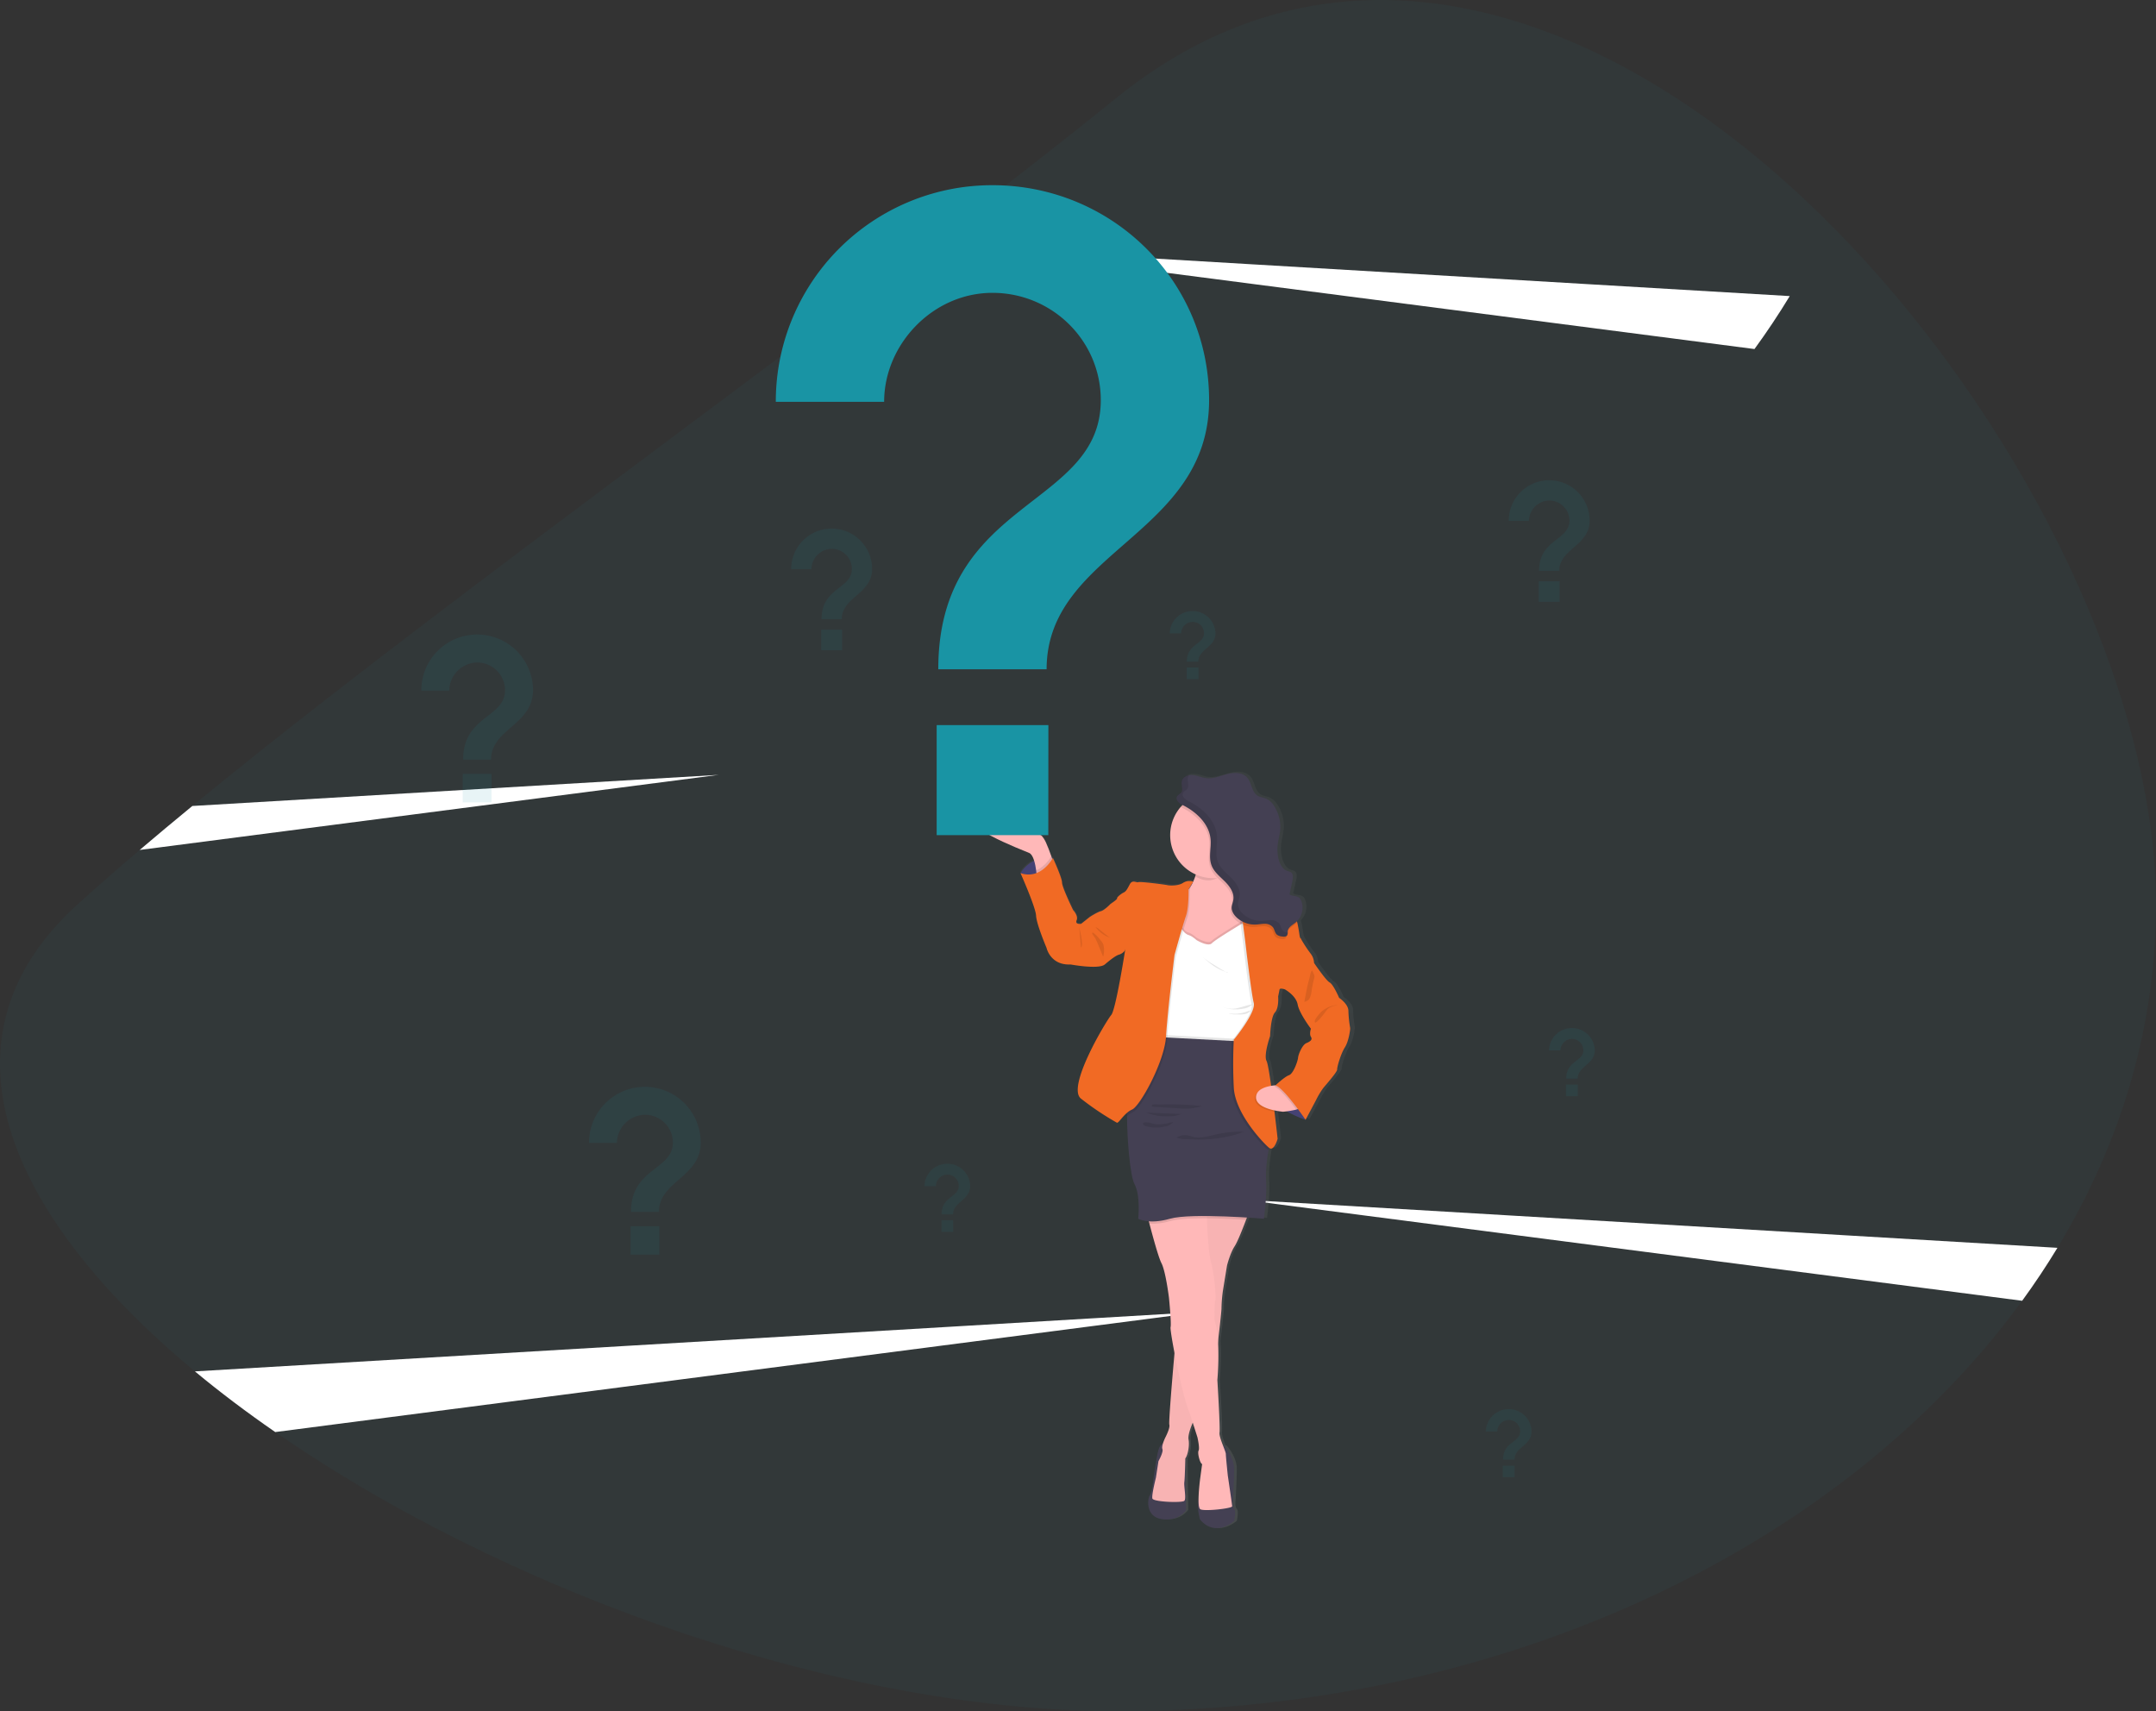 <svg xmlns="http://www.w3.org/2000/svg" xmlns:xlink="http://www.w3.org/1999/xlink" width="1159.846" height="920.581" viewBox="0 0 1159.846 920.581"><rect x="0" y="0" width="1159.846" height="920.581" fill="#333333" stroke="none"/><defs><style>.a,.j,.k,.l{fill:#1994a4;}.a{opacity:0.05;}.b{fill:#fff;}.c{fill:url(#a);}.d{fill:#4c4981;}.e,.k{opacity:0.1;}.f{fill:#ffb8b8;}.g{fill:#444053;}.h{opacity:0.03;}.i{fill:#f16a24;}.l{opacity:0.09;}</style><linearGradient id="a" x1="0.5" y1="1" x2="0.5" gradientUnits="objectBoundingBox"><stop offset="0" stop-color="gray" stop-opacity="0.251"/><stop offset="0.54" stop-color="gray" stop-opacity="0.122"/><stop offset="1" stop-color="gray" stop-opacity="0.102"/></linearGradient></defs><g transform="translate(-1003.697 -79.375)"><g transform="translate(-10866 -2621)"><path class="a" d="M1441.685,564.715c0,66.068-19.014,128.686-53.032,184.737q-8.817,14.552-18.971,28.485c-28.8,39.58-65.392,75.295-108.149,105.907q-3.924,2.8-7.9,5.548c-1.006.69-2,1.38-3,2.07q-6.273,4.247-12.69,8.365c-1.351.862-2.7,1.71-4.053,2.558-1.15.733-2.314,1.452-3.478,2.17q-18.691,11.555-38.66,21.86c-1.452.747-2.917,1.495-4.384,2.242-1.265.632-2.529,1.279-3.809,1.911-.891.446-1.8.891-2.687,1.322-1.495.747-3,1.48-4.513,2.2q-5.885,2.824-11.857,5.533c-1.825.834-3.665,1.667-5.519,2.472a.109.109,0,0,1-.057.029c-1.84.819-3.679,1.624-5.533,2.414-1.7.733-3.406,1.466-5.116,2.17q-7.718,3.255-15.565,6.295c-1.078.431-2.17.848-3.262,1.265-1.509.575-3,1.15-4.527,1.71-1.94.719-3.866,1.437-5.806,2.141-1.811.661-3.622,1.308-5.447,1.955l-.388.129c-1.825.647-3.65,1.279-5.49,1.9q-14.185,4.872-28.787,9.112c-1.221.359-2.443.7-3.665,1.049-.546.172-1.107.331-1.667.474-1.423.4-2.846.8-4.283,1.193-1.753.5-3.521.977-5.3,1.437q-7.437,1.983-14.947,3.794c-1.7.417-3.377.819-5.073,1.207a.206.206,0,0,1-.1.029l-5.088,1.164c-2.371.546-4.771,1.078-7.171,1.567-2.774.6-5.562,1.178-8.365,1.753-1.739.345-3.478.69-5.217,1.02s-3.492.675-5.231.992q-13.129,2.436-26.473,4.383c-3.306.474-6.611.934-9.945,1.38-2.041.273-4.1.532-6.151.776-1.8.216-3.607.431-5.4.632s-3.593.4-5.4.6h-.014c-.172.029-.345.043-.517.057-2.946.316-5.907.6-8.868.891-1.739.172-3.478.316-5.231.46-1.567.144-3.147.273-4.728.388q-7.093.582-14.228.992-2.307.151-4.613.259c-3.277.187-6.554.331-9.845.46-1.365.057-2.745.115-4.11.158-3.679.129-7.373.216-11.066.287q-3.126.065-6.252.086-3.708.043-7.416.043c-119.589,0-257.042-40.96-370.264-100.5A795.8,795.8,0,0,1,429.9,848.561c-15.321-10.592-29.779-21.486-43.2-32.639C286.655,733,243.353,637.437,323.548,564.715q15.522-14.077,33.443-29.3,13.56-11.533,28.313-23.656c140.083-115.062,354.786-266,497.312-381.072C1122.855-63.282,1441.685,325.005,1441.685,564.715Z" transform="translate(11587.858 2622.208)"/><path class="b" d="M896.706,569.207l-58.968,7.646-3,.388-78.485,10.175L398,633.881c-15.32-10.592-29.779-21.486-43.2-32.639l409.974-24.231,70.911-4.2,2.975-.172Z" transform="translate(11619.756 2836.888)"/><path class="b" d="M645.611,368.207l-311.483,40.4q13.56-11.534,28.313-23.656Z" transform="translate(11610.72 2749.012)"/><path class="b" d="M1185.348,553.134q-8.817,14.552-18.971,28.485l-270.624-35.1L746.86,527.207l146.464,8.666Z" transform="translate(11791.163 2818.526)"/><path class="b" d="M1185.348,553.134q-8.817,14.552-18.971,28.485l-270.624-35.1L746.86,527.207l146.464,8.666Z" transform="translate(11647.163 2306.526)"/></g><g transform="translate(1023.996 179)"><path class="c" d="M882.769,532.389a61.936,61.936,0,0,1-.946-9.256c0-3.725-5.062-7.024-5.062-7.024s-3.126-7.233-5.21-8.3-8.518-10.532-8.518-10.532a8.6,8.6,0,0,0-1.936-5.105,73.383,73.383,0,0,1-5.27-7.953h0c-.868-1.059-.434-1.806-1.737-7.979-.069-.321-.148-.634-.243-.929a1.219,1.219,0,0,0-.139-.4,10.419,10.419,0,0,0,2.457-10.793,4.341,4.341,0,0,0-1.233-1.91c-1.467-1.2-3.812-.7-5.323-1.841l1.606-7.1c.382-1.737.582-3.933-.938-4.871a7.883,7.883,0,0,0-1.789-.6c-2.6-.868-4.116-3.621-4.793-6.269a21.48,21.48,0,0,1-.521-7.814c.3-2.518,1.033-4.967,1.3-7.493a20.578,20.578,0,0,0-3.186-13.319,10.255,10.255,0,0,0-4.211-3.977c-1.606-.721-3.473-.868-4.975-1.737-3.23-2.058-3.065-6.946-5.644-9.751s-7.146-2.8-10.905-1.832-7.5,2.6-11.357,2.2c-2.483-.278-4.81-1.407-7.3-1.667a7.693,7.693,0,0,0-2.136.1v-.078c-1.841.33-3.534,1.355-3.968,3.1a4.738,4.738,0,0,0-.122,1.268c0,1.016.243,2.075.26,3.048a2.9,2.9,0,0,1-.7,2.145c-.495.53-1.224.807-1.736,1.354a2.171,2.171,0,0,0-.634,1.6c0,1.546,1.927,2.909,3.221,3.534h.052c-.347.347-.695.712-1.016,1.085a22.87,22.87,0,0,0-5.748,15.186,23.183,23.183,0,0,0,14.1,21.168l-.182.564a32.39,32.39,0,0,1-1.276,3.282,6.5,6.5,0,0,0-5.453.608c-2.483,1.737-7.337,1.6-8.631,1.276s-14.761-2.023-15.846-1.6-3.23-1.485-4.628,1.068-2.049,3.933-3.473,4.576-3.881,2.657-3.551,3.082-3.56,2.978-3.56,2.978-3.343,3.473-5.279,3.933-6.034,3.091-6.034,3.091l-4.749,3.716s-3.551.538-2.475-1.91-1.945-5.531-1.945-5.531-6.035-12.234-6.035-14.761-4.958-13.3-4.958-13.3l-.608-.061-.278-.79c-.912-2.561-2.092-5.7-3-7.545-1.737-3.517-2.8-3.881-2.8-3.881s-20.908-15.7-34.488-10.914,24.789,19.041,28.236,20.535c1.207.521,2.075,2.205,2.683,4.176a17.869,17.869,0,0,0-7.424,6.677s8.3,18.4,8.518,22.974,5.713,17.365,5.713,17.365,2.049,9.473,13.146,8.935c0,0,15.308,2.813,18.651,0s6.356-5.019,7.979-5.34a6.3,6.3,0,0,0,3.013-2.127s-5.062,31.909-7.545,34.679-24.424,38.595-16.549,45a157.34,157.34,0,0,0,19.719,13.024c.669.33,2.674-3.013,5.539-5.383v1.849c.052,12.746,1.737,32.126,4.064,36.467,3.473,6.382,2.049,18.72,2.049,18.72a14.76,14.76,0,0,0,5.826,1.4c.1.417.226.868.339,1.3,1.9,7.181,4.984,18.286,6.555,21.238,2.37,4.472,4.09,18.624,4.09,18.624s1.407,13.892.868,15.846c-.208.738.7,6.521,2.136,13.892h0c-.868,9.976-2.518,29.209-2.8,36.164h0v.5a2.146,2.146,0,0,1,0,.234v.425h0a6.5,6.5,0,0,0,.052,1.311,4.253,4.253,0,0,1-.148,1.98,34.571,34.571,0,0,1-2.336,5.574,26.558,26.558,0,0,0-1.042,2.692c-.868.382-1.928,1.311-2.518,3.577-1.077,4.15-2.692,15.629-2.692,15.629s-.651,7.024-1.936,8.622-2.6,11.591,6.573,12.868,13.146-4.862,13.146-4.862l-.321-27.854v-.052a4.222,4.222,0,0,0,.478-.755v-.069c.061-.13.13-.269.191-.425l.078-.208.139-.339a.494.494,0,0,1,0-.122,18.408,18.408,0,0,0,.781-8.292V752.8a3.3,3.3,0,0,1,.052-.573v-.1l.052-.339v-.148a.641.641,0,0,1,.07-.347.379.379,0,0,1,0-.087c.087-.4.191-.868.3-1.25v-.1l.13-.417h0c.13-.443.278-.868.434-1.337v-.087a1.217,1.217,0,0,1,.148-.408v-.052c.156-.425.321-.868.478-1.233l.043-.113.139-.347.043-.1.33-.773h0l2.544,7.858s1.407,5.852.651,7.233.868,7.129,1.936,7.233l-1,7.233a110.649,110.649,0,0,0-.964,12.026c-.07.46-.139.868-.191,1.146-.695,3.708.972,9.456.972,9.456,8.509,10.063,18.65.781,18.65.781s1.181-5.323,0-6.382-.651-4.9-.651-4.9.538-9.473.643-16.384-5.652-13.024-5.652-13.024l-.321.287c-1.051-2.709-2.249-5.87-2-7.285.434-2.449-1.19-28.3-1.19-28.3a153.295,153.295,0,0,0,.382-20.839h0c.139-1.172.269-2.327.4-3.473.651-5.557,1.181-10.306,1.389-12.8h0v-.3c.052-.669.078-1.146.069-1.372,0-.868,0-1.858.087-2.943.2-2.987.669-6.312.669-6.312l2.257-13.727s1.737-6.7,4.211-10.419l.3-.469h0c.1-.165.191-.347.3-.538l.043-.078c.1-.182.2-.373.3-.573l.043-.078c.347-.686.721-1.476,1.111-2.344,0-.069.061-.13.087-.2l.3-.66a.681.681,0,0,1,.113-.26c.043-.087.182-.443.278-.66a2.515,2.515,0,0,0,.113-.269c.113-.26.234-.53.347-.807l.165-.4c.078-.2.165-.4.252-.6l.208-.53c.061-.13.113-.26.165-.391l.234-.6c0-.087.078-.182.113-.269.617-1.537,1.207-3.056,1.737-4.437h0c.165-.434.33-.868.478-1.25,5.522.339,9.273.643,9.273.643s1.737-12.442,1.181-20.63c-.365-5.592.677-12.625,1.363-16.5.078-.425.148-.807.217-1.155l.148.122c2.7,2.127,4.637-4.9,4.637-4.9s-.729-6.555-1.737-14.5l-.1-.79a40.806,40.806,0,0,0,4.715.721s.868-.078,2.058-.226a56.964,56.964,0,0,0,10.367,4.689l5.739-10.593a43.1,43.1,0,0,1,3.777-6.278c1.737-2.127,7.867-8.935,7.762-10.211s2.049-8.622,4.2-11.921S882.874,532.919,882.769,532.389Zm-23.93,8.084c-2.266.955-4.42,6.278-4.524,7.875s-2.483,8.613-4.958,9.464c-2.284.781-6.642,4.793-7.337,5.435-.712.061-1.519.156-2.362.3-.946-6.712-1.884-12.269-2.483-13.389-1.737-3.2,1.9-13.406,1.9-13.406s.356-10.315,2.6-12.764,1.737-8.622,1.737-8.622.538-2.553.755-3.716,3.2,0,3.23,0h0s5.817,3.187,6.686,7.971,7.224,13.085,7.224,13.085-.972,2.874,0,4.341S861.106,539.518,858.84,540.473Z" transform="translate(-174.215 -79.481)"/><path class="d" d="M707,456.561a17.365,17.365,0,0,1,17.365-8.179v12.425H716.82l-5.9-1.493Z" transform="translate(-178.256 -86.486)"/><path class="e" d="M707,456.561a17.365,17.365,0,0,1,17.365-8.179v12.425H716.82l-5.9-1.493Z" transform="translate(-178.256 -86.486)"/><path class="f" d="M720.985,448.051l-9.247,6.477s-.078-1.294-.313-3.065c-.46-3.352-1.493-8.379-3.725-9.351-3.395-1.493-41.191-15.716-27.785-20.5s33.975,10.9,33.975,10.9,1.059.365,2.752,3.864c.868,1.841,2.058,4.975,2.952,7.537C720.42,446.219,720.985,448.051,720.985,448.051Z" transform="translate(-174.311 -82.865)"/><path class="d" d="M714.307,432l1.051-.495,2.952,3.369-2.414,5.149-4.116-1.65.955-4.116Z" transform="translate(-93.761 -56.842)"/><path class="g" d="M795.227,811s-2.657-.313-3.716,3.829-2.657,15.629-2.657,15.629-.634,7.007-1.91,8.6-2.544,11.574,6.477,12.842,12.955-4.854,12.955-4.854l-.321-27.846Z" transform="translate(-188.669 -134.277)"/><path class="g" d="M830.768,812.44s5.678,6.078,5.574,12.972-.643,16.35-.643,16.35-.521,3.829.643,4.888,0,6.373,0,6.373-9.985,9.264-18.373-.781c0,0-1.632-5.739-.955-9.438s2.57-20.326,2.57-20.326Z" transform="translate(-192.727 -134.467)"/><path class="f" d="M841.109,665.323s-5.731,16.028-8.179,19.745-4.133,10.419-4.133,10.419l-2.231,13.693a76.406,76.406,0,0,0-.747,9.238c.1,3.082-5.522,47.989-5.522,47.989l-8.917,11.366s-3.925,7.962-3.291,11.288-.425,8.6-1.737,10.193c0,0-.208,10.419-.53,12.738s1.172,8.926,0,10.089-16.775.643-17.2-1.276,1.91-11.149,1.91-11.149l1.381-8.917s2.761-4.88,2.127-6.477,1.163-5.305,1.268-5.626,2.978-5.522,2.448-7.537,3.343-44.855,3.343-44.855l10.932-76.764Z" transform="translate(-189.002 -114.318)"/><path class="h" d="M841.109,665.326s-.868,2.414-2.058,5.583c-1.893,5-4.619,11.887-6.121,14.161-2.44,3.716-4.142,10.419-4.142,10.419l-2.231,13.7a76.976,76.976,0,0,0-.738,9.238c0,1.216-.816,8.969-1.858,17.9-1.606,13.658-3.664,30.086-3.664,30.086l-8.917,11.366s-.451.868-1.016,2.24c-1.12,2.6-2.7,6.833-2.275,9.013.634,3.291-.425,8.6-1.737,10.194,0,0-.217,10.419-.53,12.738s1.172,8.917,0,10.089-16.775.643-17.2-1.268,1.91-11.149,1.91-11.149l1.381-8.926s2.761-4.88,2.119-6.477,1.172-5.305,1.276-5.626,2.978-5.522,2.449-7.537c-.408-1.537,1.736-26.691,2.735-38.621.339-3.751.556-6.191.556-6.191l9.4-66.041.764-5.323.764-5.4Z" transform="translate(-189.002 -114.321)"/><path class="f" d="M831.085,825.808c.1,1.172-14.978,2.874-17.131,1.6s0-17.1,0-17.1l.981-7.215c-1.051-.113-2.648-5.843-1.91-7.224s-.634-7.215-.634-7.215l-2.5-7.814-1.528-4.784c-2.483-5.479-6.078-21.108-8.309-32.777-1.407-7.328-2.3-13.1-2.1-13.84.53-1.91-.868-15.82-.868-15.82s-1.737-14.127-4.029-18.581c-1.554-2.952-4.585-14.04-6.46-21.194-.955-3.673-1.615-6.312-1.615-6.312s16.046-1.346,25.779-1.815c4.472-.217,7.615-.243,7.25.122s-.46,2.31-.443,5.123c.043,7.285,1.059,20.1,2.136,23.548,1.485,4.775,2.969,19.1,2.336,20.491s-.425,10.619-.425,10.619a47.758,47.758,0,0,1,1.875,11.522,155.755,155.755,0,0,1-.365,20.743s1.589,25.805,1.164,28.245,3.395,10.089,3.395,11.574,1.059,11.574,1.059,11.574S831.016,824.644,831.085,825.808Z" transform="translate(-188.529 -115.119)"/><path class="f" d="M841.689,486.1l-1.823,1.971-1.19,1.285-6.946,7.467-17.947,2.023-9.551-2.553-2.362-.634s0-4.793.425-10.541c.608-7.372,2.058-16.324,5.522-18.763a13.8,13.8,0,0,0,4.037-5.114,28.806,28.806,0,0,0,1.737-4.289c.069-.191.122-.373.182-.564a47.951,47.951,0,0,0,1.684-7.875s2.292-1.268,5.479-2.744c8.309-3.881,22.662-9.238,17.669,2.744a46.883,46.883,0,0,0-1.875,5.383c-.078.269-.148.538-.208.8-1.667,6.668-.564,10.714.677,12.946h0a8.1,8.1,0,0,0,.721,1.1,5.793,5.793,0,0,0,1.207,1.224l2.066,13.12.174,1.085Z" transform="translate(-190.753 -85.558)"/><path class="e" d="M840.395,449.253c-.946,2.275.46-1.858,0,0-3.786,2.692-12.7,10.358-17.713,10.358-3.386,0-4.4-.616-7.3-1.928a47.376,47.376,0,0,0,1.867-8.431S847.3,432.686,840.395,449.253Z" transform="translate(-192.533 -85.655)"/><path class="f" d="M845.976,430.788a23.165,23.165,0,0,1-20.726,23.018c-.8.078-1.606.13-2.422.13a23.148,23.148,0,1,1,23.148-23.148Z" transform="translate(-190.465 -81.144)"/><path class="e" d="M848.1,543.794l-3.3,8.6s-2.683.113-6.868.243c-14.127.451-45.254,1.025-46.644-2.6a9.232,9.232,0,0,1-.486-2.857c-.182-5.531,2.4-14.023,2.4-14.023s1.485-16.992,1.485-17.73-1.276-12.642-1.276-12.642l2.553-9.551,7.111-4.993s3.187,4.888,5.1,5.305,4.463,2.77,4.463,2.77,6.26,3.82,8.283,1.693,17.73-11.47,17.73-11.47l8.283,9.134Z" transform="translate(-189.294 -91.537)"/><path class="b" d="M848.1,545.314l-3.3,8.6s-2.683.122-6.868.252h-.408c-1.806.061-3.872.122-6.078.165-11.227.26-26.691.33-34.774-.868-3.039-.434-5.027-1.059-5.357-1.91a7.671,7.671,0,0,1-.382-1.58c-.052-.4-.087-.868-.1-1.276-.182-5.531,2.4-14.023,2.4-14.023s1.485-16.992,1.485-17.73-1.276-12.642-1.276-12.642l2.553-9.551,4.888-3.421,2.223-1.563a33.32,33.32,0,0,0,2.44,3.213,6.494,6.494,0,0,0,2.657,2.092c1.919.425,4.463,2.77,4.463,2.77s6.26,3.82,8.283,1.693c1.537-1.624,11.088-7.467,15.5-10.133,1.354-.825,2.231-1.337,2.231-1.337l1.111,1.233,7.172,7.9Z" transform="translate(-189.298 -91.737)"/><path class="e" d="M726.2,451.572l-9.247,6.477s-.078-1.294-.313-3.065c4.567-1.928,7.346-6.191,8.144-7.554C725.635,449.74,726.2,451.572,726.2,451.572Z" transform="translate(-179.526 -86.385)"/><path class="i" d="M757.413,473.685l-2.014-.538s-3.3,3.473-5.21,3.933-5.939,3.074-5.939,3.074l-4.68,3.716s-3.473.538-2.44-1.91-1.91-5.522-1.91-5.522-5.948-12.208-5.948-14.761-4.914-13.267-4.914-13.267-6.165,12-17.417,8.179c0,0,8.179,18.364,8.387,22.931s5.626,17.3,5.626,17.3,2.023,9.455,12.955,8.926c0,0,15.082,2.8,18.373,0s6.26-5.01,7.814-5.331a6.445,6.445,0,0,0,2.969-2.119V485.676Z" transform="translate(-178.249 -86.514)"/><path class="e" d="M743.3,491.33s2.657,9.881.955,10.94Z" transform="translate(-183.038 -92.168)"/><path class="e" d="M837.93,563.311c-14.127.451-45.254,1.016-46.644-2.6a9.232,9.232,0,0,1-.486-2.857l46.149,2.431Z" transform="translate(-189.295 -100.931)"/><path class="e" d="M840.639,665.323s-.868,2.414-2.058,5.583c-5.861-.356-13.623-.729-20.995-.781-2.6,0-5.158,0-7.571.087a57.038,57.038,0,0,0-12.373,1.372,32.815,32.815,0,0,1-11.027,1.424C785.66,669.335,785,666.7,785,666.7s16.046-1.346,25.779-1.815l.764-5.4Z" transform="translate(-188.531 -114.318)"/><path class="g" d="M851.474,613.247l-1.806,3.82s-.252,1.137-.573,2.943c-.677,3.89-1.737,10.906-1.337,16.5.53,8.179-1.172,20.6-1.172,20.6s-39.072-3.291-50.533,0-17.1,0-17.1,0,1.389-12.312-2.014-18.685c-2.318-4.341-3.951-23.721-4-36.467,0-5.878.3-10.332,1.033-11.235,2.336-2.865,12.312-31.536,12.312-31.536l2.275.122,6.078.321,34.557,1.823,5.427.287.573,1.737Z" transform="translate(-186.941 -101.106)"/><path class="d" d="M880.779,604.475l.321,3.4s-17.114-5.574-16.245-12.425,0-6.078,0-6.078l13.753,1.164Z" transform="translate(-199.046 -105.08)"/><path class="e" d="M880.779,604.475l.321,3.4s-17.114-5.574-16.245-12.425,0-6.078,0-6.078l13.753,1.164Z" transform="translate(-199.046 -105.08)"/><path class="e" d="M756.056,494.071a15.247,15.247,0,0,0,6.026,3.134,3.924,3.924,0,0,1-1.737-.868c-1.224-.868-2.388-1.815-3.569-2.735-.955-.747-2.145-1.988-3.317-2.292A18.284,18.284,0,0,0,756.056,494.071Z" transform="translate(-184.377 -92.165)"/><path class="e" d="M756.035,499a7.668,7.668,0,0,1,1.32,2.093,12.65,12.65,0,0,1-.1,6.573l-2.744-6.616c-.478-1.129-.955-2.258-1.528-3.334-.252-.46-1.832-2.379-1.65-2.778C751.824,493.8,755.523,498.363,756.035,499Z" transform="translate(-184.095 -92.619)"/><path class="e" d="M843.252,541.486a8.839,8.839,0,0,0,4.993-2.336c-2.822.356-5.5,1.467-8.275,2.049a12.294,12.294,0,0,1-7.71-.712C835.455,542.05,839.849,542.1,843.252,541.486Z" transform="translate(-194.757 -98.467)"/><path class="e" d="M833.63,518.176a1.937,1.937,0,0,1-1.433-.356q-3.178-1.823-6.269-3.8a41.631,41.631,0,0,1-6.139-4.237C824,513.583,827.926,516.8,833.63,518.176Z" transform="translate(-193.114 -94.598)"/><path class="e" d="M841.634,545.072a13.217,13.217,0,0,0,3.317-.269,4.445,4.445,0,0,0,2.726-1.789,1.563,1.563,0,0,0-1.155.182,19.484,19.484,0,0,1-10.662,1.276C837.588,545.211,839.8,545.063,841.634,545.072Z" transform="translate(-195.231 -98.971)"/><path class="e" d="M815.25,602.03a34.825,34.825,0,0,1-6.781,1.328,40.969,40.969,0,0,1-5.366-.1l-8.683-.547-4.341-.278c-.512,0-2.6,0-1.572-1.033.521-.5,3.421-.182,4.168-.208q2.162-.069,4.341-.078c2.874,0,5.757,0,8.631.174C808.868,601.44,812.037,601.683,815.25,602.03Z" transform="translate(-188.956 -106.629)"/><path class="e" d="M804.742,607c-1.476-.061-3.378.816-4.9,1.007a32.581,32.581,0,0,1-5.123.2,28.566,28.566,0,0,1-9.872-2.014C791.475,606.529,798.117,606.728,804.742,607Z" transform="translate(-188.511 -107.298)"/><path class="e" d="M785.881,612.318a14.2,14.2,0,0,1,1.893.521c3.664,1.042,7.563.122,11.288-.8a6.623,6.623,0,0,1-4.281,2.379,19.849,19.849,0,0,1-8.335.3c-.868-.174-3.048-.486-3.473-1.389C782.261,612.005,785.065,612.188,785.881,612.318Z" transform="translate(-188.249 -108.069)"/><path class="e" d="M809.171,619.96a28.335,28.335,0,0,1,3.247.868c4.124,1.025,8.4-.382,12.547-1.328a58.405,58.405,0,0,1,15.186-1.407c-.912,0-2.362.8-3.256,1.068-1.172.356-2.362.686-3.551.981-2.336.573-4.706,1.042-7.094,1.381a72.929,72.929,0,0,1-14.561.634c-2.223-.122-6.078.1-7.979-1.016a8.8,8.8,0,0,1,5.461-1.181Z" transform="translate(-190.996 -108.861)"/><path class="e" d="M806.671,468.68s.208,9.777-1.381,14.24c-.5,1.389-1.285,3.951-2.136,6.825-.929,3.187-1.945,6.755-2.726,9.551s-1.3,4.671-1.3,4.671-3.586,29.209-4.515,43.127a3.4,3.4,0,0,1-.052.729c-.052.781-.139,1.6-.269,2.44C792.223,564.086,780.3,585.4,776.3,587.1a11.914,11.914,0,0,0-3.369,2.318c0-5.878.3-10.332,1.033-11.235,2.336-2.865,12.312-31.536,12.312-31.536l2.275.122c-.052-.4-.087-.868-.1-1.276-.182-5.531,2.4-14.023,2.4-14.023s1.485-16.992,1.485-17.73-1.276-12.642-1.276-12.642l2.553-9.551,4.888-3.421c.608-7.372,2.058-16.324,5.522-18.763a13.8,13.8,0,0,0,4.037-5.114c.686.1-.564-.512-.564-.512Z" transform="translate(-186.941 -88.534)"/><path class="i" d="M804.516,463.068a6.321,6.321,0,0,0-5.375.608c-2.448,1.737-7.224,1.589-8.5,1.276s-14.544-2.023-15.629-1.6-3.187-1.485-4.567,1.068-2.014,3.925-3.395,4.558-3.829,2.657-3.473,3.082-3.473,2.969-3.473,2.969l7.745,25.18s-4.993,31.848-7.432,34.609-24.1,38.543-16.349,44.916A154.293,154.293,0,0,0,763.5,592.762c.868.425,3.924-5.305,8.17-7.111s17.418-25.7,18.234-39.289,4.567-43.848,4.567-43.848,4.567-16.567,6.156-21.03,1.381-14.24,1.381-14.24Z" transform="translate(-182.92 -88.4)"/><path class="e" d="M859.964,601.825l-1.806,3.82s-.252,1.137-.573,2.943a1.624,1.624,0,0,1-.868-.391c-2.657-2.127-18.234-18.155-19.006-32.386-.547-10.5-.287-19.545-.113-23.574.052-1.268.1-2.032.1-2.2h0s12.1-14.656,10.723-19.849-4.567-32.994-4.567-32.994l-.469-3.647-.807-6.165-1.928-14.917,2,.469a5.791,5.791,0,0,0,1.207,1.224l2.066,13.12,7.172,7.9,1.172,48.1-3.3,8.6s-2.683.122-6.868.252h-.408Z" transform="translate(-195.431 -89.684)"/><path class="i" d="M866.826,522.326s-2.969-1.172-3.178,0-.747,3.708-.747,3.708.53,6.165-1.737,8.6-2.6,12.738-2.6,12.738-3.577,10.194-1.884,13.38c.616,1.155,1.572,6.946,2.527,13.892.608,4.341,1.207,9.108,1.737,13.467.964,7.919,1.684,14.474,1.684,14.474s-1.919,7.007-4.576,4.88-18.234-18.156-19-32.387c-.521-9.994-.313-18.677-.139-22.957.069-1.815.139-2.839.139-2.839s12.1-14.656,10.723-19.857-4.567-32.994-4.567-32.994l-.556-4.3-.6-4.619-.139-1.016-1.919-14.761h0c.339.078,12.251,2.77,13.823,4.341S867.1,479.9,867.1,479.9a8.492,8.492,0,0,1,6.026,6.182c.1.3.165.608.234.929,1.276,6.165.868,6.9,1.737,7.971S866.826,522.326,866.826,522.326Z" transform="translate(-195.608 -89.587)"/><path class="e" d="M862.776,603.717c-4.341-.868-10.784-2.874-10.636-7.3.13-4.142,5.114-5.635,8.891-6.165C861.638,594.574,862.238,599.358,862.776,603.717Z" transform="translate(-197.375 -105.198)"/><path class="f" d="M876.339,601.369c-.174.373-.868.695-1.858.981a50.084,50.084,0,0,1-7.059,1.155s-14.761-1.172-14.552-7.866c.156-4.8,6.825-6.078,10.567-6.365a24.315,24.315,0,0,1,2.492-.1S876.973,600,876.339,601.369Z" transform="translate(-197.471 -105.056)"/><path class="e" d="M877.821,601.369c-.174.373-.868.695-1.858.981-3.846-5.149-9.212-11.756-11.843-12.338l.8-.738a24.315,24.315,0,0,1,2.492-.1S878.455,600,877.821,601.369Z" transform="translate(-198.954 -105.056)"/><path class="i" d="M874.2,497.69l4.341.642a75.459,75.459,0,0,0,5.21,7.962,8.683,8.683,0,0,1,1.91,5.1s6.373,9.447,8.388,10.506,5.1,8.283,5.1,8.283,4.993,3.291,4.993,7.007a62.418,62.418,0,0,0,.955,9.238c.113.53-.738,7.12-2.865,10.419s-4.255,10.576-4.142,11.878-5.948,8.075-7.641,10.194a43.164,43.164,0,0,0-3.716,6.269L881.105,595.8s-11.9-17.522-16.245-18.477c0,0,4.88-4.671,7.32-5.522s4.784-7.814,4.888-9.447,2.231-6.9,4.454-7.814,3.4-1.91,2.449-3.4,0-4.341,0-4.341-6.269-8.283-7.12-13.024-6.582-7.962-6.582-7.962l-3.291-8.075Z" transform="translate(-199.051 -93.006)"/><path class="e" d="M893.208,542.847a13.779,13.779,0,0,1,8.57-3.247c-2.014.347-4.133.79-5.609,2.2a13.226,13.226,0,0,0-1.554,1.98c-.5.721-4.6,5.93-5.21,5.105C888.389,547.675,892.383,543.551,893.208,542.847Z" transform="translate(-202.263 -98.526)"/><path class="e" d="M882.73,534.987a3.673,3.673,0,0,0,3.03-2.145,12.028,12.028,0,0,0,.946-3.768,56.21,56.21,0,0,1,1.311-6.451,2.987,2.987,0,0,0-.182-2.6,8.806,8.806,0,0,0-.938-1.928c-.781.868-1.007,2.891-1.328,4.055-.4,1.441-.764,2.891-1.111,4.341C884.276,527.181,882.834,534.987,882.73,534.987Z" transform="translate(-201.405 -95.693)"/><path class="e" d="M868.876,477.573a8.946,8.946,0,0,1-1.467,1.511c-1.737,1.381-4.037,2.544-4.255,4.723a5.081,5.081,0,0,1-.26,2.093c-.556.955-1.919.868-3,.686a5.209,5.209,0,0,1-2.544-.938c-1.138-.973-1.242-2.709-2.11-3.933a5.357,5.357,0,0,0-4.341-1.919c-1.624-.052-3.239.313-4.862.382a13.365,13.365,0,0,1-3.117-.208,9.874,9.874,0,0,1-1.007-.208,12.958,12.958,0,0,1-2.119-.721,9.328,9.328,0,0,1-1.033-.486,13.717,13.717,0,0,1-3-2.084c-1.589-1.459-2.909-3.473-2.778-5.635.078-1.328.677-2.553.868-3.864.651-3.751-1.841-7.293-4.541-9.976-1.077-1.068-2.223-2.1-3.3-3.187a15.881,15.881,0,0,1-3.881-5.54,16.5,16.5,0,0,1-.695-6.946,47.926,47.926,0,0,0,.2-7.137c-.8-8.44-8.005-14.908-15.212-18.425l-.321-.165a23.139,23.139,0,1,1,31.128,33.863c-.078.269-.148.538-.208.8-1.667,6.668-.564,10.714.677,12.946h0c.339.078,12.251,2.77,13.823,4.341s11.288,3.82,11.288,3.82a8.491,8.491,0,0,1,6.069,6.208Z" transform="translate(-191.311 -81.146)"/><path class="g" d="M804.245,407.913c.478-.547,1.2-.825,1.684-1.354,1.5-1.632,0-4.3.547-6.451.59-2.388,3.525-3.43,5.974-3.178s4.741,1.381,7.189,1.658c3.8.425,7.484-1.224,11.192-2.188s8.188-1.016,10.74,1.823,2.379,7.676,5.557,9.733c1.467.946,3.317,1.051,4.906,1.737a10.081,10.081,0,0,1,4.15,3.968,20.786,20.786,0,0,1,3.143,13.293c-.269,2.518-1,4.966-1.294,7.484a21.792,21.792,0,0,0,.521,7.814c.669,2.6,2.119,5.418,4.715,6.252a7.953,7.953,0,0,1,1.737.6c1.5.938,1.3,3.143.92,4.862l-1.546,7.128c1.485,1.129,3.794.643,5.21,1.832a4.342,4.342,0,0,1,1.216,1.91,10.419,10.419,0,0,1-3.117,11.409c-1.737,1.381-4.037,2.544-4.255,4.715a4.9,4.9,0,0,1-.26,2.093c-.547.955-1.919.868-3,.686a5.21,5.21,0,0,1-2.535-.938c-1.146-.972-1.242-2.709-2.11-3.933a5.374,5.374,0,0,0-4.341-1.919c-1.632-.052-3.239.313-4.871.391a14.4,14.4,0,0,1-10.237-3.7c-1.6-1.467-2.909-3.473-2.787-5.644.078-1.32.677-2.553.868-3.864.643-3.742-1.841-7.293-4.541-9.976s-5.87-5.158-7.189-8.726c-1.65-4.419-.052-9.351-.495-14.04-.8-8.448-8-14.908-15.212-18.433C805.113,412.133,802.378,410.04,804.245,407.913Z" transform="translate(-190.984 -79.585)"/><path class="e" d="M861.019,481c-1.146-.981-1.242-2.709-2.11-3.933a5.392,5.392,0,0,0-4.341-1.927c-1.632-.052-3.247.313-4.871.391a14.352,14.352,0,0,1-10.272-3.708,7.447,7.447,0,0,1-2.779-5.635c.078-1.328.677-2.561.868-3.864.651-3.751-1.841-7.3-4.541-9.985s-5.861-5.158-7.189-8.726c-1.641-4.411,0-9.343-.486-14.04-.807-8.448-8.005-14.908-15.212-18.433-1.685-.825-4.42-2.917-2.553-5.045.469-.547,1.19-.825,1.676-1.354,1.5-1.624,0-4.3.556-6.443a3.541,3.541,0,0,1,.547-1.19,4.631,4.631,0,0,0-3.916,3.1c-.53,2.153.955,4.819-.547,6.451-.486.53-1.207.807-1.684,1.346-1.867,2.127.868,4.228,2.553,5.045,7.215,3.525,14.413,9.994,15.212,18.433.443,4.7-1.155,9.629.495,14.049,1.32,3.56,4.489,6.078,7.189,8.726s5.21,6.226,4.541,9.976a33.285,33.285,0,0,0-.868,3.864c-.122,2.162,1.19,4.176,2.787,5.635a14.318,14.318,0,0,0,10.263,3.708c1.632-.078,3.239-.434,4.871-.391a5.4,5.4,0,0,1,4.341,1.928c.868,1.224.964,2.961,2.11,3.933a5.21,5.21,0,0,0,2.535.929c1.085.2,2.457.269,3-.677a2.344,2.344,0,0,0,.243-1.25,4.993,4.993,0,0,1-2.422-.912Z" transform="translate(-190.973 -79.757)"/><path class="j" d="M701.929,381.254H641.871V322.073h60.1Zm-.868-89.232H642.739c0-91.967,87.418-86.593,87.418-144.776,0-32.048-26.231-57.723-58.278-57.723s-58.27,27.681-58.27,58.634H555.33A116.349,116.349,0,0,1,671.878,31.61c64.374,0,116.548,51.358,116.548,115.636,0,72.753-87.409,81.036-87.409,144.776Z" transform="translate(-158.277 -31.61)"/><path class="k" d="M373.452,400.3h-15.49V385h15.49Zm-.234-23.009H358.2c0-23.7,22.532-22.323,22.532-37.336a14.952,14.952,0,0,0-15.021-14.891,15.342,15.342,0,0,0-14.986,15.108H335.7a30.049,30.049,0,1,1,60.1-.234c-.048,18.755-22.579,20.891-22.579,37.318Z" transform="translate(-129.346 -68.282)"/><path class="k" d="M508.522,522.716h-15.49V507.461h15.49Zm-.226-23H493.275c0-23.712,22.532-22.323,22.532-37.336A14.943,14.943,0,0,0,500.786,447.5a15.342,15.342,0,0,0-15.065,15.125H470.7a30.049,30.049,0,1,1,60.1-.234C530.819,481.143,508.3,483.288,508.3,499.716Z" transform="translate(-174.129 52.587)"/><path class="k" d="M592.245,309.786H581.018V298.75h11.227Zm-.165-16.68H581.192c0-17.174,16.332-16.176,16.332-27.047a10.836,10.836,0,0,0-10.888-10.784,11.114,11.114,0,0,0-10.888,10.958H564.86a21.776,21.776,0,1,1,43.552-.174C608.4,279.648,592.08,281.2,592.08,293.106Z" transform="translate(-159.533 -59.636)"/><path class="k" d="M592.245,309.786H581.018V298.75h11.227Zm-.165-16.68H581.192c0-17.174,16.332-16.176,16.332-27.047a10.836,10.836,0,0,0-10.888-10.784,11.114,11.114,0,0,0-10.888,10.958H564.86a21.776,21.776,0,1,1,43.552-.174C608.4,279.648,592.08,281.2,592.08,293.106Z" transform="translate(226.467 -85.636)"/><path class="k" d="M814.886,332.092h-6.347v-6.252h6.347Zm-.1-9.421H808.6c0-9.707,9.23-9.143,9.23-15.29a6.078,6.078,0,0,0-6.147-6.078,6.286,6.286,0,0,0-6.156,6.191H799.37a12.312,12.312,0,0,1,24.616-.1C824.02,315.031,814.79,315.942,814.79,322.671Z" transform="translate(-190.424 -66.366)"/><path class="k" d="M926.651,659.562H920.3v-6.252h6.347Zm-.1-9.421H920.4c0-9.716,9.238-9.143,9.238-15.29a6.121,6.121,0,0,0-6.156-6.078,6.278,6.278,0,0,0-6.156,6.191H911.17a12.312,12.312,0,0,1,24.616-.1c.035,7.667-9.195,8.544-9.195,15.273Z" transform="translate(-98.151 -169.503)"/><path class="l" d="M926.651,659.562H920.3v-6.252h6.347Zm-.1-9.421H920.4c0-9.716,9.238-9.143,9.238-15.29a6.121,6.121,0,0,0-6.156-6.078,6.278,6.278,0,0,0-6.156,6.191H911.17a12.312,12.312,0,0,1,24.616-.1c.035,7.667-9.195,8.544-9.195,15.273Z" transform="translate(-434.151 -96.503)"/><path class="l" d="M926.651,659.562H920.3v-6.252h6.347Zm-.1-9.421H920.4c0-9.716,9.238-9.143,9.238-15.29a6.121,6.121,0,0,0-6.156-6.078,6.278,6.278,0,0,0-6.156,6.191H911.17a12.312,12.312,0,0,1,24.616-.1c.035,7.667-9.195,8.544-9.195,15.273Z" transform="translate(-132.151 35.497)"/></g></g></svg>